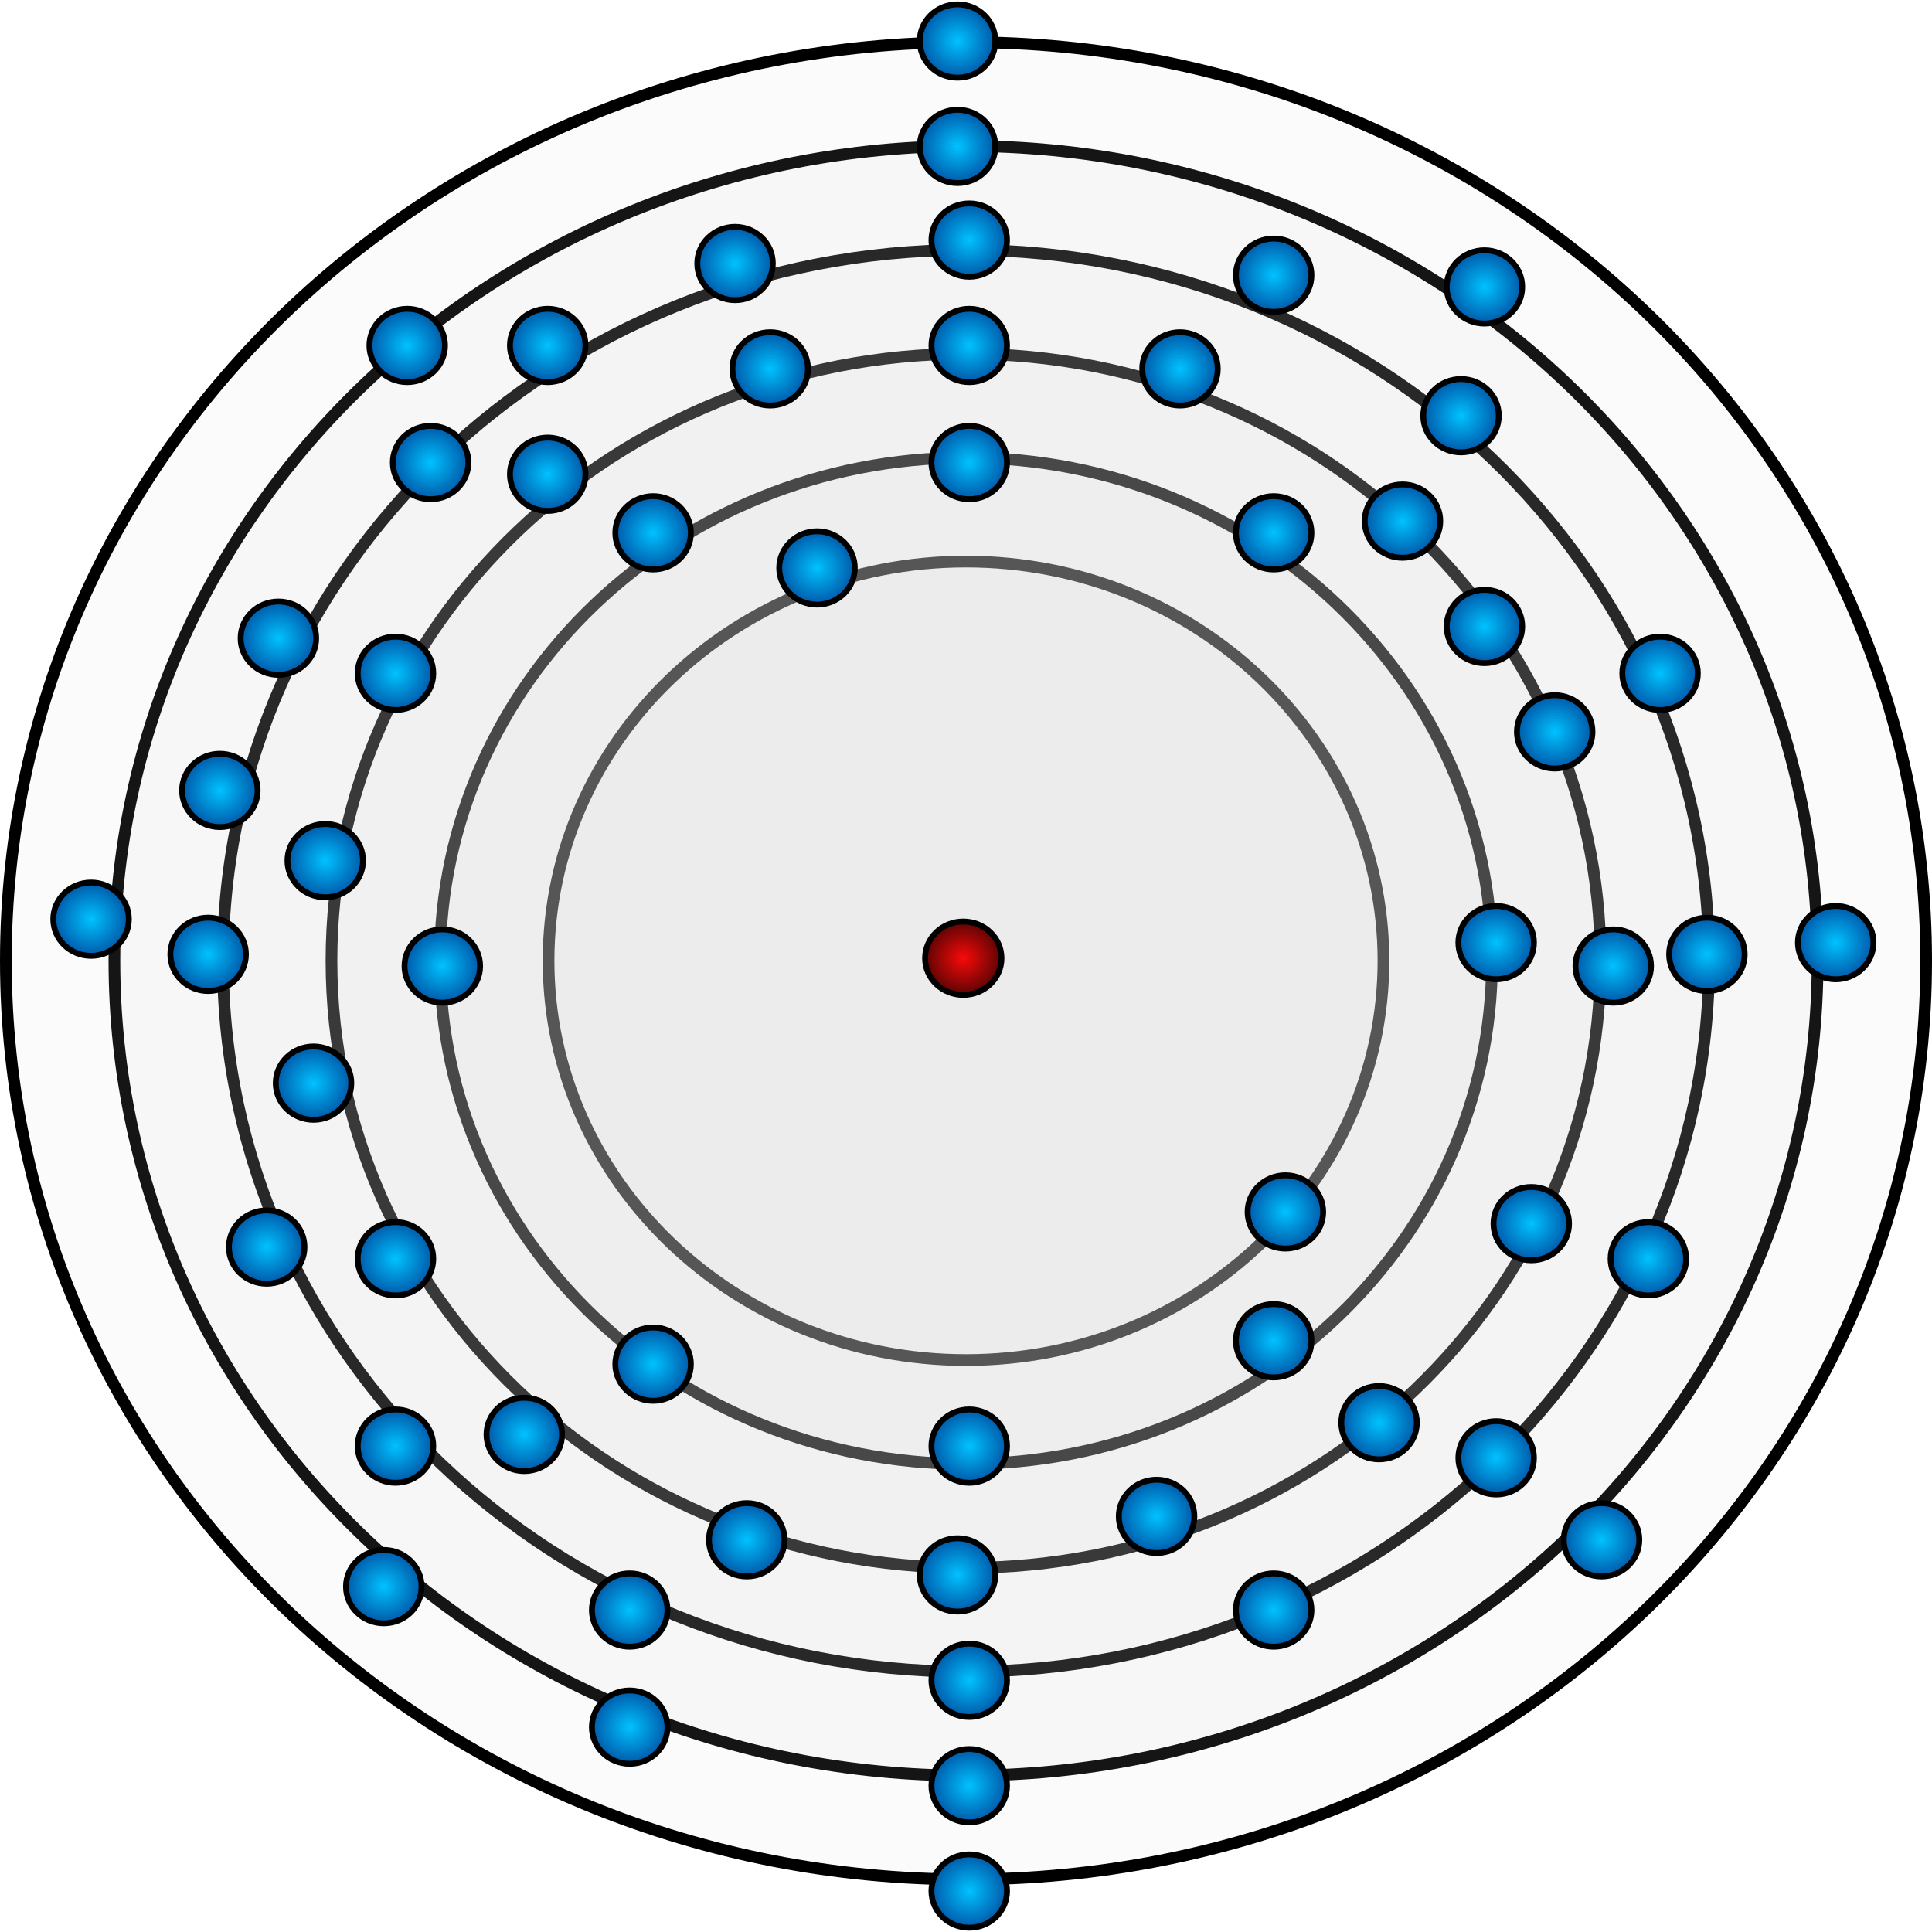 <?xml-stylesheet type="text/css" href="../style.css"?><svg xmlns="http://www.w3.org/2000/svg" width="165" height="165" fill="none" viewBox="0 0 165 165">
  <g class="la">
    <path fill="#D9D9D9" fill-opacity=".1" stroke="#000" d="M118.152 82.056c0 18.811-15.941 34.097-35.652 34.097-19.71 0-35.652-15.286-35.652-34.097 0-18.81 15.941-34.096 35.652-34.096s35.652 15.286 35.652 34.096Z" class="powloka"/>
    <path fill="#D9D9D9" fill-opacity=".1" stroke="#000" d="M127.421 82.056c0 23.71-20.091 42.968-44.921 42.968s-44.921-19.258-44.921-42.968c0-23.71 20.09-42.967 44.921-42.967 24.83 0 44.921 19.258 44.921 42.968Z" class="powloka"/>
    <path fill="#D9D9D9" fill-opacity=".1" stroke="#000" d="M136.691 82.057c0 28.609-24.241 51.838-54.191 51.838-29.95 0-54.191-23.229-54.191-51.838 0-28.61 24.241-51.84 54.191-51.84 29.95 0 54.191 23.23 54.191 51.84Z" class="powloka"/>
    <path fill="#D9D9D9" fill-opacity=".1" stroke="#000" d="M145.961 82.057c0 33.508-28.392 60.709-63.461 60.709-35.07 0-63.46-27.201-63.46-60.71 0-33.508 28.39-60.71 63.46-60.71 35.069 0 63.461 27.202 63.461 60.71Z" class="powloka"/>
    <path fill="#D9D9D9" fill-opacity=".1" stroke="#000" d="M155.23 82.057c0 38.407-32.541 69.58-72.73 69.58-40.189 0-72.73-31.173-72.73-69.58 0-38.408 32.541-69.581 72.73-69.581 40.189 0 72.73 31.173 72.73 69.58Z" class="powloka"/>
    <path fill="#D9D9D9" fill-opacity=".1" stroke="#000" d="M164.5 82.057c0 43.307-36.692 78.451-82 78.451S.5 125.364.5 82.057c0-43.308 36.692-78.452 82-78.452s82 35.145 82 78.452Z" class="powloka"/>
    <path fill="url(#a)" stroke="#000" stroke-width=".5" d="M82.268 84.968c1.792 0 3.263-1.393 3.263-3.133s-1.471-3.133-3.263-3.133c-1.791 0-3.262 1.392-3.262 3.133 0 1.74 1.47 3.133 3.262 3.133Z" class="Ellipse 23"/>
    <path fill="url(#b)" stroke="#000" stroke-width=".5" d="M59.003 45.504c0 1.723-1.438 3.131-3.226 3.131-1.789 0-3.227-1.408-3.227-3.13 0-1.724 1.438-3.132 3.227-3.132 1.788 0 3.226 1.408 3.226 3.131Z" class="elektron"/>
    <path fill="url(#c)" stroke="#000" stroke-width=".5" d="M41.003 82.504c0 1.723-1.438 3.131-3.226 3.131-1.789 0-3.227-1.408-3.227-3.13 0-1.724 1.438-3.132 3.227-3.132 1.788 0 3.226 1.408 3.226 3.131Z" class="elektron"/>
    <path fill="url(#d)" stroke="#000" stroke-width=".5" d="M112.003 45.504c0 1.723-1.438 3.131-3.226 3.131-1.789 0-3.226-1.408-3.226-3.13 0-1.724 1.437-3.132 3.226-3.132 1.788 0 3.226 1.408 3.226 3.131Z" class="elektron"/>
    <path fill="url(#e)" stroke="#000" stroke-width=".5" d="M73.003 48.504c0 1.723-1.438 3.131-3.226 3.131-1.789 0-3.227-1.408-3.227-3.13 0-1.724 1.438-3.132 3.227-3.132 1.788 0 3.226 1.408 3.226 3.131Z" class="elektron"/>
    <path fill="url(#f)" stroke="#000" stroke-width=".5" d="M37.003 107.504c0 1.723-1.438 3.131-3.226 3.131-1.789 0-3.227-1.408-3.227-3.131 0-1.723 1.438-3.131 3.227-3.131 1.788 0 3.226 1.408 3.226 3.131Z" class="elektron"/>
    <path fill="url(#g)" stroke="#000" stroke-width=".5" d="M104.003 31.504c0 1.723-1.438 3.131-3.226 3.131-1.789 0-3.227-1.408-3.227-3.13 0-1.724 1.438-3.132 3.227-3.132 1.788 0 3.226 1.408 3.226 3.131Z" class="elektron"/>
    <path fill="url(#h)" stroke="#000" stroke-width=".5" d="M136.003 62.504c0 1.723-1.438 3.131-3.226 3.131-1.789 0-3.226-1.408-3.226-3.13 0-1.724 1.437-3.132 3.226-3.132 1.788 0 3.226 1.408 3.226 3.131Z" class="elektron"/>
    <path fill="url(#i)" stroke="#000" stroke-width=".5" d="M141.003 82.504c0 1.723-1.438 3.131-3.226 3.131-1.789 0-3.226-1.408-3.226-3.13 0-1.724 1.437-3.132 3.226-3.132 1.788 0 3.226 1.408 3.226 3.131Z" class="elektron"/>
    <path fill="url(#j)" stroke="#000" stroke-width=".5" d="M86.003 29.504c0 1.723-1.438 3.131-3.226 3.131-1.789 0-3.227-1.408-3.227-3.13 0-1.724 1.438-3.132 3.227-3.132 1.788 0 3.226 1.408 3.226 3.131Z" class="elektron"/>
    <path fill="url(#k)" stroke="#000" stroke-width=".5" d="M123.003 44.504c0 1.723-1.438 3.131-3.226 3.131-1.789 0-3.226-1.408-3.226-3.13 0-1.724 1.437-3.132 3.226-3.132 1.788 0 3.226 1.408 3.226 3.131Z" class="elektron"/>
    <path fill="url(#l)" stroke="#000" stroke-width=".5" d="M67.003 131.504c0 1.723-1.438 3.131-3.226 3.131-1.789 0-3.227-1.408-3.227-3.131 0-1.723 1.438-3.131 3.227-3.131 1.788 0 3.226 1.408 3.226 3.131Z" class="elektron"/>
    <path fill="url(#m)" stroke="#000" stroke-width=".5" d="M48.003 122.504c0 1.723-1.438 3.131-3.226 3.131-1.789 0-3.227-1.408-3.227-3.131 0-1.723 1.438-3.131 3.227-3.131 1.788 0 3.226 1.408 3.226 3.131Z" class="elektron"/>
    <path fill="url(#n)" stroke="#000" stroke-width=".5" d="M134.003 104.504c0 1.723-1.438 3.131-3.226 3.131-1.789 0-3.226-1.408-3.226-3.131 0-1.723 1.437-3.131 3.226-3.131 1.788 0 3.226 1.408 3.226 3.131Z" class="elektron"/>
    <path fill="url(#o)" stroke="#000" stroke-width=".5" d="M69.003 31.504c0 1.723-1.438 3.131-3.226 3.131-1.789 0-3.227-1.408-3.227-3.13 0-1.724 1.438-3.132 3.227-3.132 1.788 0 3.226 1.408 3.226 3.131Z" class="elektron"/>
    <path fill="url(#p)" stroke="#000" stroke-width=".5" d="M86.003 20.504c0 1.723-1.438 3.131-3.226 3.131-1.789 0-3.227-1.408-3.227-3.13 0-1.724 1.438-3.132 3.227-3.132 1.788 0 3.226 1.408 3.226 3.131Z" class="elektron"/>
    <path fill="url(#q)" stroke="#000" stroke-width=".5" d="M112.003 23.504c0 1.723-1.438 3.131-3.226 3.131-1.789 0-3.226-1.408-3.226-3.13 0-1.724 1.437-3.132 3.226-3.132 1.788 0 3.226 1.408 3.226 3.131Z" class="elektron"/>
    <path fill="url(#r)" stroke="#000" stroke-width=".5" d="M128.003 35.504c0 1.723-1.438 3.131-3.226 3.131-1.789 0-3.226-1.408-3.226-3.13 0-1.724 1.437-3.132 3.226-3.132 1.788 0 3.226 1.408 3.226 3.131Z" class="elektron"/>
    <path fill="url(#s)" stroke="#000" stroke-width=".5" d="M145.003 57.504c0 1.723-1.438 3.131-3.226 3.131-1.789 0-3.226-1.408-3.226-3.13 0-1.724 1.437-3.132 3.226-3.132 1.788 0 3.226 1.408 3.226 3.131Z" class="elektron"/>
    <path fill="url(#t)" stroke="#000" stroke-width=".5" d="M86.003 143.504c0 1.723-1.438 3.131-3.226 3.131-1.789 0-3.227-1.408-3.227-3.131 0-1.723 1.438-3.131 3.227-3.131 1.788 0 3.226 1.408 3.226 3.131Z" class="elektron"/>
    <path fill="url(#u)" stroke="#000" stroke-width=".5" d="M86.003 152.504c0 1.723-1.438 3.131-3.226 3.131-1.789 0-3.227-1.408-3.227-3.131 0-1.723 1.438-3.131 3.227-3.131 1.788 0 3.226 1.408 3.226 3.131Z" class="elektron"/>
    <path fill="url(#v)" stroke="#000" stroke-width=".5" d="M57.003 147.504c0 1.723-1.438 3.131-3.226 3.131-1.789 0-3.227-1.408-3.227-3.131 0-1.723 1.438-3.131 3.227-3.131 1.788 0 3.226 1.408 3.226 3.131Z" class="elektron"/>
    <path fill="url(#w)" stroke="#000" stroke-width=".5" d="M86.003 161.504c0 1.723-1.438 3.131-3.226 3.131-1.789 0-3.227-1.408-3.227-3.131 0-1.723 1.438-3.131 3.227-3.131 1.788 0 3.226 1.408 3.226 3.131Z" class="elektron"/>
    <path fill="url(#x)" stroke="#000" stroke-width=".5" d="M160.003 80.504c0 1.723-1.438 3.131-3.226 3.131-1.789 0-3.226-1.408-3.226-3.13 0-1.724 1.437-3.132 3.226-3.132 1.788 0 3.226 1.408 3.226 3.131Z" class="elektron"/>
    <path fill="url(#y)" stroke="#000" stroke-width=".5" d="M140.003 131.504c0 1.723-1.438 3.131-3.226 3.131-1.789 0-3.226-1.408-3.226-3.131 0-1.723 1.437-3.131 3.226-3.131 1.788 0 3.226 1.408 3.226 3.131Z" class="elektron"/>
    <path fill="url(#z)" stroke="#000" stroke-width=".5" d="M36.003 135.504c0 1.723-1.438 3.131-3.226 3.131-1.789 0-3.227-1.408-3.227-3.131 0-1.723 1.438-3.131 3.227-3.131 1.788 0 3.226 1.408 3.226 3.131Z" class="elektron"/>
    <path fill="url(#A)" stroke="#000" stroke-width=".5" d="M38.003 29.504c0 1.723-1.438 3.131-3.226 3.131-1.789 0-3.227-1.408-3.227-3.13 0-1.724 1.438-3.132 3.227-3.132 1.788 0 3.226 1.408 3.226 3.131Z" class="elektron"/>
    <path fill="url(#B)" stroke="#000" stroke-width=".5" d="M130.003 24.504c0 1.723-1.438 3.131-3.226 3.131-1.789 0-3.226-1.408-3.226-3.13 0-1.724 1.437-3.132 3.226-3.132 1.788 0 3.226 1.408 3.226 3.131Z" class="elektron"/>
    <path fill="url(#C)" stroke="#000" stroke-width=".5" d="M85.003 12.504c0 1.723-1.438 3.131-3.226 3.131-1.789 0-3.227-1.408-3.227-3.13 0-1.724 1.438-3.132 3.227-3.132 1.788 0 3.226 1.408 3.226 3.131Z" class="elektron"/>
    <path fill="url(#D)" stroke="#000" stroke-width=".5" d="M85.003 3.504c0 1.723-1.438 3.131-3.226 3.131-1.789 0-3.227-1.408-3.227-3.13 0-1.724 1.438-3.132 3.227-3.132 1.788 0 3.226 1.408 3.226 3.131Z" class="elektron"/>
    <path fill="url(#E)" stroke="#000" stroke-width=".5" d="M11.003 78.504c0 1.723-1.438 3.131-3.226 3.131-1.789 0-3.226-1.408-3.226-3.13 0-1.724 1.437-3.132 3.226-3.132 1.788 0 3.226 1.408 3.226 3.131Z" class="elektron"/>
    <path fill="url(#F)" stroke="#000" stroke-width=".5" d="M112.003 137.504c0 1.723-1.438 3.131-3.226 3.131-1.789 0-3.226-1.408-3.226-3.131 0-1.723 1.437-3.131 3.226-3.131 1.788 0 3.226 1.408 3.226 3.131Z" class="elektron"/>
    <path fill="url(#G)" stroke="#000" stroke-width=".5" d="M57.003 137.504c0 1.723-1.438 3.131-3.226 3.131-1.789 0-3.227-1.408-3.227-3.131 0-1.723 1.438-3.131 3.227-3.131 1.788 0 3.226 1.408 3.226 3.131Z" class="elektron"/>
    <path fill="url(#H)" stroke="#000" stroke-width=".5" d="M21.003 81.504c0 1.723-1.438 3.131-3.226 3.131-1.789 0-3.227-1.408-3.227-3.13 0-1.724 1.438-3.132 3.227-3.132 1.788 0 3.226 1.408 3.226 3.131Z" class="elektron"/>
    <path fill="url(#I)" stroke="#000" stroke-width=".5" d="M40.003 39.504c0 1.723-1.438 3.131-3.226 3.131-1.789 0-3.227-1.408-3.227-3.13 0-1.724 1.438-3.132 3.227-3.132 1.788 0 3.226 1.408 3.226 3.131Z" class="elektron"/>
    <path fill="url(#J)" stroke="#000" stroke-width=".5" d="M66.003 22.504c0 1.723-1.438 3.131-3.226 3.131-1.789 0-3.227-1.408-3.227-3.13 0-1.724 1.438-3.132 3.227-3.132 1.788 0 3.226 1.408 3.226 3.131Z" class="elektron"/>
    <path fill="url(#K)" stroke="#000" stroke-width=".5" d="M50.003 29.504c0 1.723-1.438 3.131-3.226 3.131-1.789 0-3.227-1.408-3.227-3.13 0-1.724 1.438-3.132 3.227-3.132 1.788 0 3.226 1.408 3.226 3.131Z" class="elektron"/>
    <path fill="url(#L)" stroke="#000" stroke-width=".5" d="M149.003 81.504c0 1.723-1.438 3.131-3.226 3.131-1.789 0-3.226-1.408-3.226-3.13 0-1.724 1.437-3.132 3.226-3.132 1.788 0 3.226 1.408 3.226 3.131Z" class="elektron"/>
    <path fill="url(#M)" stroke="#000" stroke-width=".5" d="M144.003 107.504c0 1.723-1.438 3.131-3.226 3.131-1.789 0-3.226-1.408-3.226-3.131 0-1.723 1.437-3.131 3.226-3.131 1.788 0 3.226 1.408 3.226 3.131Z" class="elektron"/>
    <path fill="url(#N)" stroke="#000" stroke-width=".5" d="M131.003 124.504c0 1.723-1.438 3.131-3.226 3.131-1.789 0-3.226-1.408-3.226-3.131 0-1.723 1.437-3.131 3.226-3.131 1.788 0 3.226 1.408 3.226 3.131Z" class="elektron"/>
    <path fill="url(#O)" stroke="#000" stroke-width=".5" d="M37.003 123.504c0 1.723-1.438 3.131-3.226 3.131-1.789 0-3.227-1.408-3.227-3.131 0-1.723 1.438-3.131 3.227-3.131 1.788 0 3.226 1.408 3.226 3.131Z" class="elektron"/>
    <path fill="url(#P)" stroke="#000" stroke-width=".5" d="M26.003 106.504c0 1.723-1.438 3.131-3.226 3.131-1.789 0-3.227-1.408-3.227-3.131 0-1.723 1.438-3.131 3.227-3.131 1.788 0 3.226 1.408 3.226 3.131Z" class="elektron"/>
    <path fill="url(#Q)" stroke="#000" stroke-width=".5" d="M27.003 54.504c0 1.723-1.438 3.131-3.226 3.131-1.789 0-3.227-1.408-3.227-3.13 0-1.724 1.438-3.132 3.227-3.132 1.788 0 3.226 1.408 3.226 3.131Z" class="elektron"/>
    <path fill="url(#R)" stroke="#000" stroke-width=".5" d="M22.003 67.504c0 1.723-1.438 3.131-3.226 3.131-1.789 0-3.227-1.408-3.227-3.13 0-1.724 1.438-3.132 3.227-3.132 1.788 0 3.226 1.408 3.226 3.131Z" class="elektron"/>
    <path fill="url(#S)" stroke="#000" stroke-width=".5" d="M85.003 134.504c0 1.723-1.438 3.131-3.226 3.131-1.789 0-3.227-1.408-3.227-3.131 0-1.723 1.438-3.131 3.227-3.131 1.788 0 3.226 1.408 3.226 3.131Z" class="elektron"/>
    <path fill="url(#T)" stroke="#000" stroke-width=".5" d="M31.003 73.504c0 1.723-1.438 3.131-3.226 3.131-1.789 0-3.227-1.408-3.227-3.13 0-1.724 1.438-3.132 3.227-3.132 1.788 0 3.226 1.408 3.226 3.131Z" class="elektron"/>
    <path fill="url(#U)" stroke="#000" stroke-width=".5" d="M102.003 129.504c0 1.723-1.438 3.131-3.226 3.131-1.789 0-3.227-1.408-3.227-3.131 0-1.723 1.438-3.131 3.227-3.131 1.788 0 3.226 1.408 3.226 3.131Z" class="elektron"/>
    <path fill="url(#V)" stroke="#000" stroke-width=".5" d="M30.003 92.504c0 1.723-1.438 3.131-3.226 3.131-1.789 0-3.227-1.408-3.227-3.13 0-1.724 1.438-3.132 3.227-3.132 1.788 0 3.226 1.408 3.226 3.131Z" class="elektron"/>
    <path fill="url(#W)" stroke="#000" stroke-width=".5" d="M130.003 53.504c0 1.723-1.438 3.131-3.226 3.131-1.789 0-3.226-1.408-3.226-3.13 0-1.724 1.437-3.132 3.226-3.132 1.788 0 3.226 1.408 3.226 3.131Z" class="elektron"/>
    <path fill="url(#X)" stroke="#000" stroke-width=".5" d="M121.003 121.504c0 1.723-1.438 3.131-3.226 3.131-1.789 0-3.226-1.408-3.226-3.131 0-1.723 1.437-3.131 3.226-3.131 1.788 0 3.226 1.408 3.226 3.131Z" class="elektron"/>
    <path fill="url(#Y)" stroke="#000" stroke-width=".5" d="M113.003 103.504c0 1.723-1.438 3.131-3.226 3.131-1.789 0-3.226-1.408-3.226-3.131 0-1.723 1.437-3.131 3.226-3.131 1.788 0 3.226 1.408 3.226 3.131Z" class="elektron"/>
    <path fill="url(#Z)" stroke="#000" stroke-width=".5" d="M86.003 39.504c0 1.723-1.438 3.131-3.226 3.131-1.789 0-3.227-1.408-3.227-3.13 0-1.724 1.438-3.132 3.227-3.132 1.788 0 3.226 1.408 3.226 3.131Z" class="elektron"/>
    <path fill="url(#aa)" stroke="#000" stroke-width=".5" d="M86.003 123.504c0 1.723-1.438 3.131-3.226 3.131-1.789 0-3.227-1.408-3.227-3.131 0-1.723 1.438-3.131 3.227-3.131 1.788 0 3.226 1.408 3.226 3.131Z" class="elektron"/>
    <path fill="url(#ab)" stroke="#000" stroke-width=".5" d="M59.003 116.504c0 1.723-1.438 3.131-3.226 3.131-1.789 0-3.227-1.408-3.227-3.131 0-1.723 1.438-3.131 3.227-3.131 1.788 0 3.226 1.408 3.226 3.131Z" class="elektron"/>
    <path fill="url(#ac)" stroke="#000" stroke-width=".5" d="M112.003 114.504c0 1.723-1.438 3.131-3.226 3.131-1.789 0-3.226-1.408-3.226-3.131 0-1.723 1.437-3.131 3.226-3.131 1.788 0 3.226 1.408 3.226 3.131Z" class="elektron"/>
    <path fill="url(#ad)" stroke="#000" stroke-width=".5" d="M131.003 80.504c0 1.723-1.438 3.131-3.226 3.131-1.789 0-3.226-1.408-3.226-3.13 0-1.724 1.437-3.132 3.226-3.132 1.788 0 3.226 1.408 3.226 3.131Z" class="elektron"/>
    <path fill="url(#ae)" stroke="#000" stroke-width=".5" d="M37.003 57.504c0 1.723-1.438 3.131-3.226 3.131-1.789 0-3.227-1.408-3.227-3.13 0-1.724 1.438-3.132 3.227-3.132 1.788 0 3.226 1.408 3.226 3.131Z" class="elektron"/>
    <path fill="url(#af)" stroke="#000" stroke-width=".5" d="M50.003 40.504c0 1.723-1.438 3.131-3.226 3.131-1.789 0-3.227-1.408-3.227-3.13 0-1.724 1.438-3.132 3.227-3.132 1.788 0 3.226 1.408 3.226 3.131Z" class="elektron"/>
  </g>
  <defs>
    <radialGradient id="a" cx="0" cy="0" r="1" class="a" gradientTransform="matrix(0 2.883 -3.013 0 82.268 81.835)" gradientUnits="userSpaceOnUse">
      <stop stop-color="#F80A0A"/>
      <stop offset="1" stop-color="#690404"/>
    </radialGradient>
    <radialGradient id="b" cx="0" cy="0" r="1" class="b" gradientTransform="matrix(0 3.381 -3.476 0 55.777 45.504)" gradientUnits="userSpaceOnUse">
      <stop stop-color="#00C2FF"/>
      <stop offset="1" stop-color="#0051A3"/>
    </radialGradient>
    <radialGradient id="c" cx="0" cy="0" r="1" class="c" gradientTransform="matrix(0 3.381 -3.476 0 37.777 82.504)" gradientUnits="userSpaceOnUse">
      <stop stop-color="#00C2FF"/>
      <stop offset="1" stop-color="#0051A3"/>
    </radialGradient>
    <radialGradient id="d" cx="0" cy="0" r="1" class="d" gradientTransform="matrix(0 3.381 -3.476 0 108.777 45.504)" gradientUnits="userSpaceOnUse">
      <stop stop-color="#00C2FF"/>
      <stop offset="1" stop-color="#0051A3"/>
    </radialGradient>
    <radialGradient id="e" cx="0" cy="0" r="1" class="e" gradientTransform="matrix(0 3.381 -3.476 0 69.777 48.504)" gradientUnits="userSpaceOnUse">
      <stop stop-color="#00C2FF"/>
      <stop offset="1" stop-color="#0051A3"/>
    </radialGradient>
    <radialGradient id="f" cx="0" cy="0" r="1" class="f" gradientTransform="matrix(0 3.381 -3.476 0 33.777 107.504)" gradientUnits="userSpaceOnUse">
      <stop stop-color="#00C2FF"/>
      <stop offset="1" stop-color="#0051A3"/>
    </radialGradient>
    <radialGradient id="g" cx="0" cy="0" r="1" class="g" gradientTransform="matrix(0 3.381 -3.476 0 100.777 31.504)" gradientUnits="userSpaceOnUse">
      <stop stop-color="#00C2FF"/>
      <stop offset="1" stop-color="#0051A3"/>
    </radialGradient>
    <radialGradient id="h" cx="0" cy="0" r="1" class="h" gradientTransform="matrix(0 3.381 -3.476 0 132.777 62.504)" gradientUnits="userSpaceOnUse">
      <stop stop-color="#00C2FF"/>
      <stop offset="1" stop-color="#0051A3"/>
    </radialGradient>
    <radialGradient id="i" cx="0" cy="0" r="1" class="i" gradientTransform="matrix(0 3.381 -3.476 0 137.777 82.504)" gradientUnits="userSpaceOnUse">
      <stop stop-color="#00C2FF"/>
      <stop offset="1" stop-color="#0051A3"/>
    </radialGradient>
    <radialGradient id="j" cx="0" cy="0" r="1" class="j" gradientTransform="matrix(0 3.381 -3.476 0 82.777 29.504)" gradientUnits="userSpaceOnUse">
      <stop stop-color="#00C2FF"/>
      <stop offset="1" stop-color="#0051A3"/>
    </radialGradient>
    <radialGradient id="k" cx="0" cy="0" r="1" class="k" gradientTransform="matrix(0 3.381 -3.476 0 119.777 44.504)" gradientUnits="userSpaceOnUse">
      <stop stop-color="#00C2FF"/>
      <stop offset="1" stop-color="#0051A3"/>
    </radialGradient>
    <radialGradient id="l" cx="0" cy="0" r="1" class="l" gradientTransform="matrix(0 3.381 -3.476 0 63.777 131.504)" gradientUnits="userSpaceOnUse">
      <stop stop-color="#00C2FF"/>
      <stop offset="1" stop-color="#0051A3"/>
    </radialGradient>
    <radialGradient id="m" cx="0" cy="0" r="1" class="m" gradientTransform="matrix(0 3.381 -3.476 0 44.777 122.504)" gradientUnits="userSpaceOnUse">
      <stop stop-color="#00C2FF"/>
      <stop offset="1" stop-color="#0051A3"/>
    </radialGradient>
    <radialGradient id="n" cx="0" cy="0" r="1" class="n" gradientTransform="matrix(0 3.381 -3.476 0 130.777 104.504)" gradientUnits="userSpaceOnUse">
      <stop stop-color="#00C2FF"/>
      <stop offset="1" stop-color="#0051A3"/>
    </radialGradient>
    <radialGradient id="o" cx="0" cy="0" r="1" class="o" gradientTransform="matrix(0 3.381 -3.476 0 65.777 31.504)" gradientUnits="userSpaceOnUse">
      <stop stop-color="#00C2FF"/>
      <stop offset="1" stop-color="#0051A3"/>
    </radialGradient>
    <radialGradient id="p" cx="0" cy="0" r="1" class="p" gradientTransform="matrix(0 3.381 -3.476 0 82.777 20.504)" gradientUnits="userSpaceOnUse">
      <stop stop-color="#00C2FF"/>
      <stop offset="1" stop-color="#0051A3"/>
    </radialGradient>
    <radialGradient id="q" cx="0" cy="0" r="1" class="q" gradientTransform="matrix(0 3.381 -3.476 0 108.777 23.504)" gradientUnits="userSpaceOnUse">
      <stop stop-color="#00C2FF"/>
      <stop offset="1" stop-color="#0051A3"/>
    </radialGradient>
    <radialGradient id="r" cx="0" cy="0" r="1" class="r" gradientTransform="matrix(0 3.381 -3.476 0 124.777 35.504)" gradientUnits="userSpaceOnUse">
      <stop stop-color="#00C2FF"/>
      <stop offset="1" stop-color="#0051A3"/>
    </radialGradient>
    <radialGradient id="s" cx="0" cy="0" r="1" class="s" gradientTransform="matrix(0 3.381 -3.476 0 141.777 57.504)" gradientUnits="userSpaceOnUse">
      <stop stop-color="#00C2FF"/>
      <stop offset="1" stop-color="#0051A3"/>
    </radialGradient>
    <radialGradient id="t" cx="0" cy="0" r="1" class="t" gradientTransform="matrix(0 3.381 -3.476 0 82.777 143.504)" gradientUnits="userSpaceOnUse">
      <stop stop-color="#00C2FF"/>
      <stop offset="1" stop-color="#0051A3"/>
    </radialGradient>
    <radialGradient id="u" cx="0" cy="0" r="1" class="u" gradientTransform="matrix(0 3.381 -3.476 0 82.777 152.504)" gradientUnits="userSpaceOnUse">
      <stop stop-color="#00C2FF"/>
      <stop offset="1" stop-color="#0051A3"/>
    </radialGradient>
    <radialGradient id="v" cx="0" cy="0" r="1" class="v" gradientTransform="matrix(0 3.381 -3.476 0 53.777 147.504)" gradientUnits="userSpaceOnUse">
      <stop stop-color="#00C2FF"/>
      <stop offset="1" stop-color="#0051A3"/>
    </radialGradient>
    <radialGradient id="w" cx="0" cy="0" r="1" class="w" gradientTransform="matrix(0 3.381 -3.476 0 82.777 161.504)" gradientUnits="userSpaceOnUse">
      <stop stop-color="#00C2FF"/>
      <stop offset="1" stop-color="#0051A3"/>
    </radialGradient>
    <radialGradient id="x" cx="0" cy="0" r="1" class="x" gradientTransform="matrix(0 3.381 -3.476 0 156.777 80.504)" gradientUnits="userSpaceOnUse">
      <stop stop-color="#00C2FF"/>
      <stop offset="1" stop-color="#0051A3"/>
    </radialGradient>
    <radialGradient id="y" cx="0" cy="0" r="1" class="y" gradientTransform="scale(3.476 3.381) rotate(90 .227 39.12)" gradientUnits="userSpaceOnUse">
      <stop stop-color="#00C2FF"/>
      <stop offset="1" stop-color="#0051A3"/>
    </radialGradient>
    <radialGradient id="z" cx="0" cy="0" r="1" class="z" gradientTransform="matrix(0 3.381 -3.476 0 32.777 135.504)" gradientUnits="userSpaceOnUse">
      <stop stop-color="#00C2FF"/>
      <stop offset="1" stop-color="#0051A3"/>
    </radialGradient>
    <radialGradient id="A" cx="0" cy="0" r="1" class="A" gradientTransform="matrix(0 3.381 -3.476 0 34.777 29.504)" gradientUnits="userSpaceOnUse">
      <stop stop-color="#00C2FF"/>
      <stop offset="1" stop-color="#0051A3"/>
    </radialGradient>
    <radialGradient id="B" cx="0" cy="0" r="1" class="B" gradientTransform="matrix(0 3.381 -3.476 0 126.777 24.504)" gradientUnits="userSpaceOnUse">
      <stop stop-color="#00C2FF"/>
      <stop offset="1" stop-color="#0051A3"/>
    </radialGradient>
    <radialGradient id="C" cx="0" cy="0" r="1" class="C" gradientTransform="matrix(0 3.381 -3.476 0 81.777 12.504)" gradientUnits="userSpaceOnUse">
      <stop stop-color="#00C2FF"/>
      <stop offset="1" stop-color="#0051A3"/>
    </radialGradient>
    <radialGradient id="D" cx="0" cy="0" r="1" class="D" gradientTransform="matrix(0 3.381 -3.476 0 81.777 3.504)" gradientUnits="userSpaceOnUse">
      <stop stop-color="#00C2FF"/>
      <stop offset="1" stop-color="#0051A3"/>
    </radialGradient>
    <radialGradient id="E" cx="0" cy="0" r="1" class="E" gradientTransform="matrix(0 3.381 -3.476 0 7.777 78.504)" gradientUnits="userSpaceOnUse">
      <stop stop-color="#00C2FF"/>
      <stop offset="1" stop-color="#0051A3"/>
    </radialGradient>
    <radialGradient id="F" cx="0" cy="0" r="1" class="F" gradientTransform="matrix(0 3.381 -3.476 0 108.777 137.504)" gradientUnits="userSpaceOnUse">
      <stop stop-color="#00C2FF"/>
      <stop offset="1" stop-color="#0051A3"/>
    </radialGradient>
    <radialGradient id="G" cx="0" cy="0" r="1" class="G" gradientTransform="matrix(0 3.381 -3.476 0 53.777 137.504)" gradientUnits="userSpaceOnUse">
      <stop stop-color="#00C2FF"/>
      <stop offset="1" stop-color="#0051A3"/>
    </radialGradient>
    <radialGradient id="H" cx="0" cy="0" r="1" class="H" gradientTransform="matrix(0 3.381 -3.476 0 17.777 81.504)" gradientUnits="userSpaceOnUse">
      <stop stop-color="#00C2FF"/>
      <stop offset="1" stop-color="#0051A3"/>
    </radialGradient>
    <radialGradient id="I" cx="0" cy="0" r="1" class="I" gradientTransform="matrix(0 3.381 -3.476 0 36.777 39.504)" gradientUnits="userSpaceOnUse">
      <stop stop-color="#00C2FF"/>
      <stop offset="1" stop-color="#0051A3"/>
    </radialGradient>
    <radialGradient id="J" cx="0" cy="0" r="1" class="J" gradientTransform="matrix(0 3.381 -3.476 0 62.777 22.504)" gradientUnits="userSpaceOnUse">
      <stop stop-color="#00C2FF"/>
      <stop offset="1" stop-color="#0051A3"/>
    </radialGradient>
    <radialGradient id="K" cx="0" cy="0" r="1" class="K" gradientTransform="matrix(0 3.381 -3.476 0 46.777 29.504)" gradientUnits="userSpaceOnUse">
      <stop stop-color="#00C2FF"/>
      <stop offset="1" stop-color="#0051A3"/>
    </radialGradient>
    <radialGradient id="L" cx="0" cy="0" r="1" class="L" gradientTransform="matrix(0 3.381 -3.476 0 145.777 81.504)" gradientUnits="userSpaceOnUse">
      <stop stop-color="#00C2FF"/>
      <stop offset="1" stop-color="#0051A3"/>
    </radialGradient>
    <radialGradient id="M" cx="0" cy="0" r="1" class="M" gradientTransform="matrix(0 3.381 -3.476 0 140.777 107.504)" gradientUnits="userSpaceOnUse">
      <stop stop-color="#00C2FF"/>
      <stop offset="1" stop-color="#0051A3"/>
    </radialGradient>
    <radialGradient id="N" cx="0" cy="0" r="1" class="N" gradientTransform="matrix(0 3.381 -3.476 0 127.777 124.504)" gradientUnits="userSpaceOnUse">
      <stop stop-color="#00C2FF"/>
      <stop offset="1" stop-color="#0051A3"/>
    </radialGradient>
    <radialGradient id="O" cx="0" cy="0" r="1" class="O" gradientTransform="matrix(0 3.381 -3.476 0 33.777 123.504)" gradientUnits="userSpaceOnUse">
      <stop stop-color="#00C2FF"/>
      <stop offset="1" stop-color="#0051A3"/>
    </radialGradient>
    <radialGradient id="P" cx="0" cy="0" r="1" class="P" gradientTransform="matrix(0 3.381 -3.476 0 22.777 106.504)" gradientUnits="userSpaceOnUse">
      <stop stop-color="#00C2FF"/>
      <stop offset="1" stop-color="#0051A3"/>
    </radialGradient>
    <radialGradient id="Q" cx="0" cy="0" r="1" class="Q" gradientTransform="matrix(0 3.381 -3.476 0 23.777 54.504)" gradientUnits="userSpaceOnUse">
      <stop stop-color="#00C2FF"/>
      <stop offset="1" stop-color="#0051A3"/>
    </radialGradient>
    <radialGradient id="R" cx="0" cy="0" r="1" class="R" gradientTransform="matrix(0 3.381 -3.476 0 18.777 67.504)" gradientUnits="userSpaceOnUse">
      <stop stop-color="#00C2FF"/>
      <stop offset="1" stop-color="#0051A3"/>
    </radialGradient>
    <radialGradient id="S" cx="0" cy="0" r="1" class="S" gradientTransform="matrix(0 3.381 -3.476 0 81.777 134.504)" gradientUnits="userSpaceOnUse">
      <stop stop-color="#00C2FF"/>
      <stop offset="1" stop-color="#0051A3"/>
    </radialGradient>
    <radialGradient id="T" cx="0" cy="0" r="1" class="T" gradientTransform="matrix(0 3.381 -3.476 0 27.777 73.504)" gradientUnits="userSpaceOnUse">
      <stop stop-color="#00C2FF"/>
      <stop offset="1" stop-color="#0051A3"/>
    </radialGradient>
    <radialGradient id="U" cx="0" cy="0" r="1" class="U" gradientTransform="matrix(0 3.381 -3.476 0 98.777 129.504)" gradientUnits="userSpaceOnUse">
      <stop stop-color="#00C2FF"/>
      <stop offset="1" stop-color="#0051A3"/>
    </radialGradient>
    <radialGradient id="V" cx="0" cy="0" r="1" class="V" gradientTransform="matrix(0 3.381 -3.476 0 26.777 92.504)" gradientUnits="userSpaceOnUse">
      <stop stop-color="#00C2FF"/>
      <stop offset="1" stop-color="#0051A3"/>
    </radialGradient>
    <radialGradient id="W" cx="0" cy="0" r="1" class="W" gradientTransform="matrix(0 3.381 -3.476 0 126.777 53.504)" gradientUnits="userSpaceOnUse">
      <stop stop-color="#00C2FF"/>
      <stop offset="1" stop-color="#0051A3"/>
    </radialGradient>
    <radialGradient id="X" cx="0" cy="0" r="1" class="X" gradientTransform="matrix(0 3.381 -3.476 0 117.777 121.504)" gradientUnits="userSpaceOnUse">
      <stop stop-color="#00C2FF"/>
      <stop offset="1" stop-color="#0051A3"/>
    </radialGradient>
    <radialGradient id="Y" cx="0" cy="0" r="1" class="Y" gradientTransform="matrix(0 3.381 -3.476 0 109.777 103.504)" gradientUnits="userSpaceOnUse">
      <stop stop-color="#00C2FF"/>
      <stop offset="1" stop-color="#0051A3"/>
    </radialGradient>
    <radialGradient id="Z" cx="0" cy="0" r="1" class="Z" gradientTransform="matrix(0 3.381 -3.476 0 82.777 39.504)" gradientUnits="userSpaceOnUse">
      <stop stop-color="#00C2FF"/>
      <stop offset="1" stop-color="#0051A3"/>
    </radialGradient>
    <radialGradient id="aa" cx="0" cy="0" r="1" class="aa" gradientTransform="matrix(0 3.381 -3.476 0 82.777 123.504)" gradientUnits="userSpaceOnUse">
      <stop stop-color="#00C2FF"/>
      <stop offset="1" stop-color="#0051A3"/>
    </radialGradient>
    <radialGradient id="ab" cx="0" cy="0" r="1" class="ab" gradientTransform="matrix(0 3.381 -3.476 0 55.777 116.504)" gradientUnits="userSpaceOnUse">
      <stop stop-color="#00C2FF"/>
      <stop offset="1" stop-color="#0051A3"/>
    </radialGradient>
    <radialGradient id="ac" cx="0" cy="0" r="1" class="ac" gradientTransform="matrix(0 3.381 -3.476 0 108.777 114.504)" gradientUnits="userSpaceOnUse">
      <stop stop-color="#00C2FF"/>
      <stop offset="1" stop-color="#0051A3"/>
    </radialGradient>
    <radialGradient id="ad" cx="0" cy="0" r="1" class="ad" gradientTransform="matrix(0 3.381 -3.476 0 127.777 80.504)" gradientUnits="userSpaceOnUse">
      <stop stop-color="#00C2FF"/>
      <stop offset="1" stop-color="#0051A3"/>
    </radialGradient>
    <radialGradient id="ae" cx="0" cy="0" r="1" class="ae" gradientTransform="matrix(0 3.381 -3.476 0 33.777 57.504)" gradientUnits="userSpaceOnUse">
      <stop stop-color="#00C2FF"/>
      <stop offset="1" stop-color="#0051A3"/>
    </radialGradient>
    <radialGradient id="af" cx="0" cy="0" r="1" class="af" gradientTransform="matrix(0 3.381 -3.476 0 46.777 40.504)" gradientUnits="userSpaceOnUse">
      <stop stop-color="#00C2FF"/>
      <stop offset="1" stop-color="#0051A3"/>
    </radialGradient>
  </defs>
</svg>
